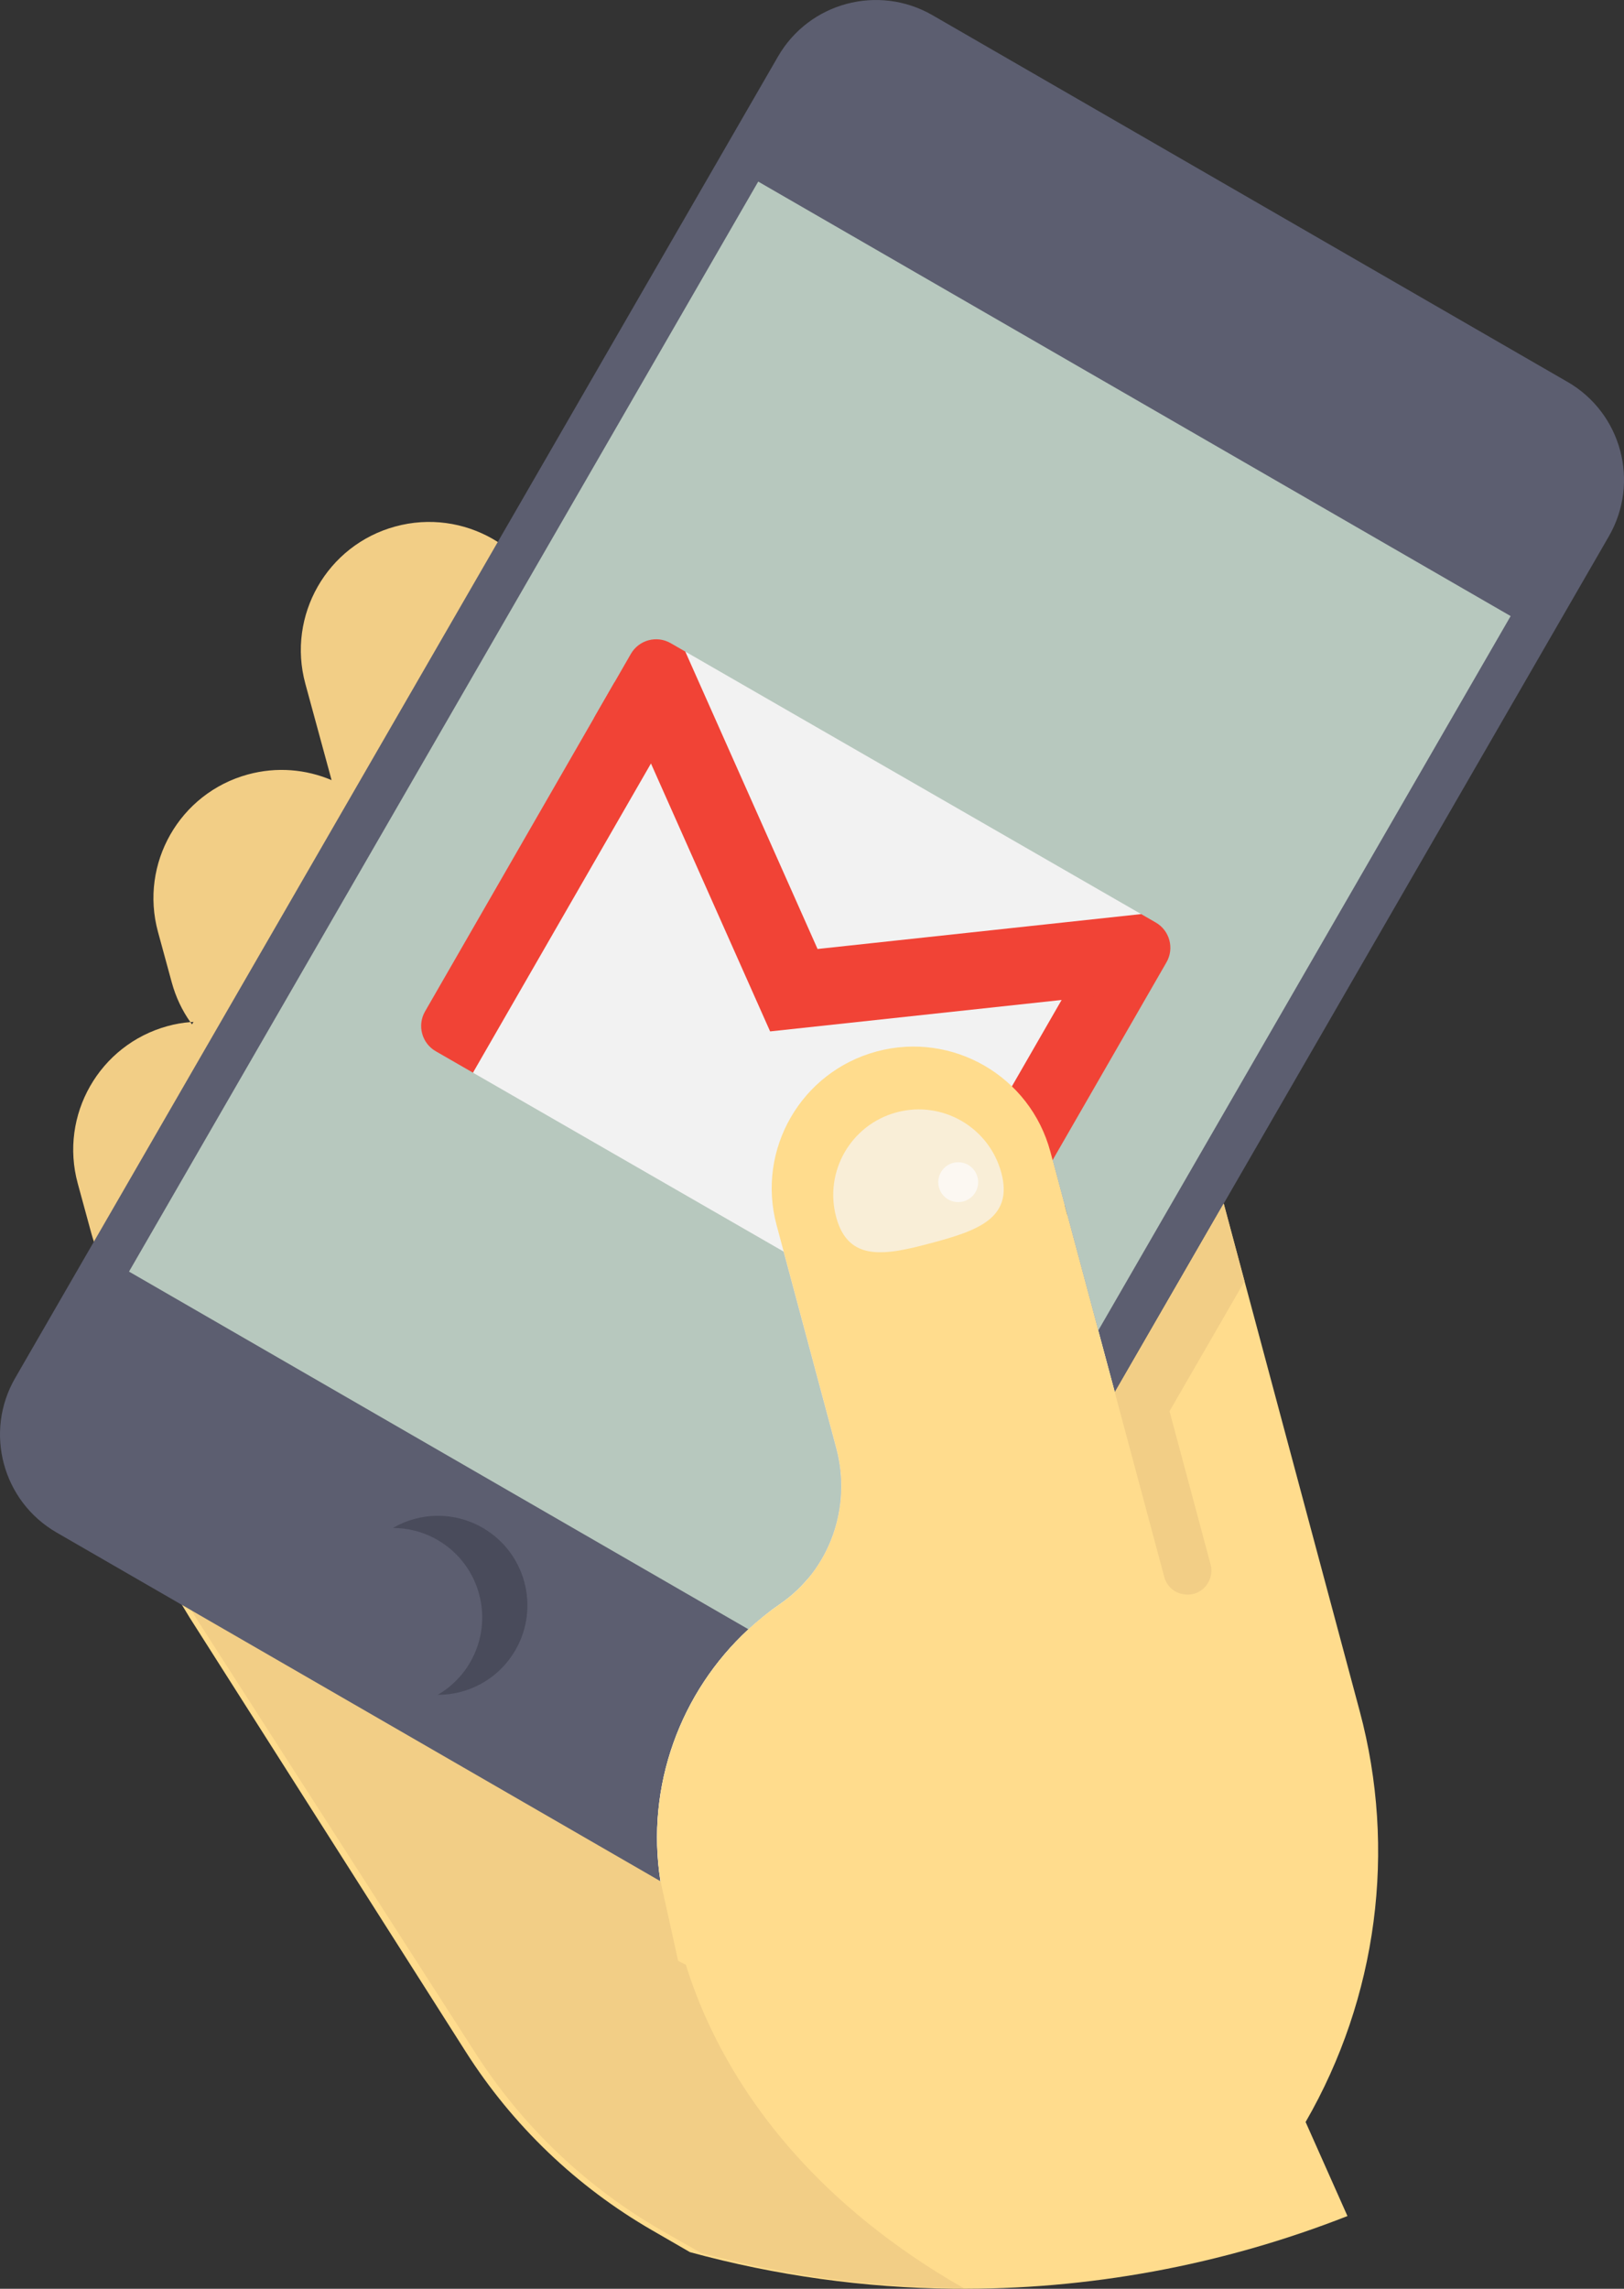 <?xml version="1.0" encoding="UTF-8" standalone="no"?>
<svg
   xmlns:osb="http://www.openswatchbook.org/uri/2009/osb"
   xmlns:dc="http://purl.org/dc/elements/1.1/"
   xmlns:cc="http://creativecommons.org/ns#"
   xmlns:rdf="http://www.w3.org/1999/02/22-rdf-syntax-ns#"
   xmlns:svg="http://www.w3.org/2000/svg"
   xmlns="http://www.w3.org/2000/svg"
   xmlns:xlink="http://www.w3.org/1999/xlink"
   id="svg8"
   version="1.1"
   viewBox="0 0 51.231 72.188"
   height="72.188mm"
   width="51.231mm">
  <rect x="0" y="0" width="51.231" height="72.188" fill="#333333" stroke="none"/>
  <defs
     id="defs2">
    <linearGradient
       osb:paint="solid"
       id="linearGradient4534">
      <stop
         id="stop4532"
         offset="0"
         style="stop-color:#000000;stop-opacity:1;" />
    </linearGradient>
    <linearGradient
       id="linearGradient4524">
      <stop
         id="stop4522"
         offset="0"
         style="stop-color:#2a7fff;stop-opacity:1;" />
    </linearGradient>
    <linearGradient
       gradientUnits="userSpaceOnUse"
       y2="100.118"
       x2="112.526"
       y1="100.118"
       x1="7.367"
       id="linearGradient4536"
       xlink:href="#linearGradient4534" />
  </defs>
  <g
     transform="translate(-211.577,-200.429)"
     id="layer1">
    <g
       transform="matrix(0.187,0,0,0.187,186.131,95.07)"
       id="g4669" />
    <g
       transform="matrix(0.187,0,0,0.187,186.131,95.07)"
       id="g4671" />
    <g
       transform="matrix(0.187,0,0,0.187,186.131,95.07)"
       id="g4673" />
    <g
       transform="matrix(0.187,0,0,0.187,186.131,95.07)"
       id="g4675" />
    <g
       transform="matrix(0.187,0,0,0.187,186.131,95.07)"
       id="g4677" />
    <g
       transform="matrix(0.187,0,0,0.187,186.131,95.07)"
       id="g4679" />
    <g
       transform="matrix(0.187,0,0,0.187,186.131,95.07)"
       id="g4681" />
    <g
       transform="matrix(0.187,0,0,0.187,186.131,95.07)"
       id="g4683" />
    <g
       transform="matrix(0.187,0,0,0.187,186.131,95.07)"
       id="g4685" />
    <g
       transform="matrix(0.187,0,0,0.187,186.131,95.07)"
       id="g4687" />
    <g
       transform="matrix(0.187,0,0,0.187,186.131,95.07)"
       id="g4689" />
    <g
       transform="matrix(0.187,0,0,0.187,186.131,95.07)"
       id="g4691" />
    <g
       transform="matrix(0.187,0,0,0.187,186.131,95.07)"
       id="g4693" />
    <g
       transform="matrix(0.187,0,0,0.187,186.131,95.07)"
       id="g4695" />
    <g
       transform="matrix(0.187,0,0,0.187,186.131,95.07)"
       id="g4697" />
    <g
       transform="translate(44.664,20.373)"
       id="g6477">
      <path
         style="fill:#ffdc8d;stroke-width:0.129"
         d="m 209.42,249.95 c -3.95,1.551 -8.183,2.337 -12.453,2.292 -2.771,-0.029 -5.556,-0.408 -8.289,-1.154 l -1.195,-0.69 c -2.382,-1.375 -4.396,-3.303 -5.873,-5.623 l -8.719,-13.708 -1.875,-3.097 -2.044,-3.376 15.513,8.023 c 1.707,0.985 3.7,-3.445 4.685,-5.151 l 16.347,-9.45 4.289,16.007 c 0.586,2.186 0.726,4.447 0.436,6.65 -0.29,2.203 -1.01,4.35 -2.142,6.311 z"
         id="path4852" />
      <g
         id="g4858"
         transform="matrix(0.112,0.064,-0.064,0.112,185.264,174.146)">
        <path
           style="fill:#f2ce86"
           d="m 381.471,479.19 c -18.725,10.553 -38.902,18.808 -60.155,24.398 h -10.7 c -21.337,0 -42.339,-5.141 -61.252,-14.994 L 137.633,430.33 113.026,416.799 269.708,428.617 c 0,0 30.313,50.573 111.741,50.573 0.012,0 0.012,0 0.022,0 z"
           id="path4854" />
        <path
           style="fill:#f2ce86"
           d="M 86.727,165.064 H 71.428 c -0.757,-0.047 -1.513,-0.084 -2.258,-0.084 -8.023,0 -16.033,3.063 -22.158,9.188 -12.238,12.237 -12.238,32.077 0,44.315 l 17.246,17.258 c -6.749,0.793 -13.283,3.771 -18.459,8.947 -12.238,12.238 -12.238,32.09 0,44.328 l 9.055,9.055 c 2.619,2.619 5.585,4.684 8.768,6.173 0.208,-0.147 0.425,-0.274 0.636,-0.414 v 0.689 c -0.211,-0.094 -0.427,-0.176 -0.636,-0.275 -1.526,1.032 -2.979,2.234 -4.335,3.591 -12.238,12.249 -12.238,32.09 0,44.328 l 9.055,9.056 c 0.985,0.973 2.018,1.872 3.087,2.69 v -24.035 h 15.298 z"
           id="path4856" />
      </g>
      <path
         style="fill:#5c5e70;stroke-width:0.129"
         d="m 216.36,192.1 -20.031,-11.565 c -1.707,-0.985 -3.889,-0.402 -4.874,1.305 l -24.064,41.68 c -0.985,1.705 -0.399,3.887 1.308,4.872 l 19.049,10.998 c -0.472,-3.009 0.635,-5.97 2.774,-7.946 l 11.035,-9.428 0.523,1.952 15.586,-26.996 c 0.985,-1.707 0.401,-3.887 -1.306,-4.873"
         id="path4860" />
      <path
         style="fill:#b7c8be;fill-opacity:1;stroke-width:0.129"
         d="m 194.571,213.219 c -1.194,0.319 -2.143,1.09 -2.715,2.082 -0.573,0.992 -0.766,2.2 -0.446,3.395 l 1.885,7.034 c 0.495,1.848 -0.193,3.832 -1.768,4.914 -0.355,0.243 -0.691,0.513 -1.003,0.8 l -19.541,-11.282 19.849,-34.379 23.736,13.704 -13.008,22.531 -1.51,-5.637 c -0.638,-2.386 -3.091,-3.802 -5.476,-3.162 z"
         id="path4862" />
      <path
         style="fill:#494b5b;stroke-width:0.129"
         d="m 183.172,232.1 c -0.524,0.908 -1.475,1.415 -2.452,1.411 0.413,-0.239 0.77,-0.585 1.026,-1.028 0.78,-1.351 0.318,-3.078 -1.033,-3.858 -0.443,-0.256 -0.927,-0.378 -1.405,-0.377 0.844,-0.493 1.923,-0.529 2.831,-0.005 1.351,0.78 1.813,2.507 1.033,3.858 z"
         id="path4864" />
      <path
         style="fill:#f2ce86;stroke-width:0.129"
         d="m 205.102,229.398 -1.295,-4.833 2.366,-4.097 -0.657,-2.452 -3.436,5.951 1.56,5.822 c 0.175,0.651 1.049,0.766 1.386,0.183 0.1,-0.174 0.127,-0.38 0.076,-0.574 z"
         id="path4866" />
      <path
         style="fill:#ffffff;stroke-width:0.129"
         d="m 196.756,221.485 0.873,-1.512 1.511,0.873 -0.873,1.512 -1.511,-0.873 m -4.153,-5.964 0.873,-1.511 1.511,0.873 -0.873,1.511 -0.873,1.512 -1.511,-0.873 0.873,-1.512 m 4.186,2.417 0.873,-1.511 1.512,0.873 -0.873,1.511 -1.512,-0.873 m 1.536,-4.041 -0.194,0.336 -1.511,-0.873 0.105,-0.182 c -0.688,-0.158 -1.424,-0.154 -2.154,0.041 -0.308,0.083 -0.6,0.195 -0.873,0.334 l -0.236,0.409 -0.232,-0.134 c -0.571,0.384 -1.038,0.891 -1.375,1.475 -0.572,0.991 -0.766,2.2 -0.447,3.393 l 1.885,7.035 c 0.495,1.847 -0.193,3.831 -1.769,4.913 -0.355,0.244 -0.691,0.513 -1.003,0.801 l -3.422,-1.976 -7e-5,1.1e-4 3.422,1.976 c -2.139,1.976 -3.246,4.937 -2.774,7.946 l 0.656,0.379 c 1.877,1.084 4.275,0.449 5.371,-1.417 l 8.305,-14.384 -0.523,-1.951 -0.98,-3.659 -0.766,1.326 -1.511,-0.873 0.873,-1.511 1.326,0.766 -0.451,-1.684 c -0.279,-1.044 -0.906,-1.902 -1.722,-2.484 m 16.241,-14.411 -12.865,-7.428 -2e-4,3.5e-4 12.865,7.428 2e-4,-3.5e-4"
         id="path4868" />
      <g
         id="g5989"
         transform="matrix(0.033,0.019,-0.019,0.033,188.432,197.87)">
        <g
           id="g5920">
          <polygon
             id="polygon5916"
             points="452.288,451.017 59.712,451.017 33.379,129.16 256,253.802 484.973,122.808 "
             style="fill:#f2f2f2" />
          <polygon
             id="polygon5918"
             points="256,60.983 473.886,60.983 256,265.659 38.114,60.983 "
             style="fill:#f2f2f2" />
        </g>
        <path
           id="path5922"
           d="M 59.712,155.493 V 451.017 H 24.139 C 10.812,451.017 0,440.206 0,426.878 V 111.967 l 39,1.063 z"
           style="fill:#f14336" />
        <path
           id="path5924"
           d="m 512,111.967 v 314.912 c 0,13.327 -10.812,24.139 -24.152,24.139 h -35.56 V 155.493 l 19.692,-46.525 z"
           style="fill:#f14336;fill-opacity:1" />
        <path
           id="path5926"
           d="m 512,85.122 v 26.845 L 452.288,155.493 256,298.561 59.712,155.493 0,111.967 V 85.122 C 0,71.795 10.812,60.983 24.139,60.983 H 38.114 L 256,219.792 473.886,60.983 h 13.962 c 13.34,0 24.152,10.811 24.152,24.139 z"
           style="fill:#f14336" />
        <polygon
           id="polygon5928"
           points="0,146.235 0,111.967 59.712,155.493 "
           style="fill:#f14336;fill-opacity:1" />
        <g
           id="g5930" />
        <g
           id="g5932" />
        <g
           id="g5934" />
        <g
           id="g5936" />
        <g
           id="g5938" />
        <g
           id="g5940" />
        <g
           id="g5942" />
        <g
           id="g5944" />
        <g
           id="g5946" />
        <g
           id="g5948" />
        <g
           id="g5950" />
        <g
           id="g5952" />
        <g
           id="g5954" />
        <g
           id="g5956" />
        <g
           id="g5958" />
      </g>
      <path
         style="fill:#ffdc8d;stroke-width:0.129"
         d="m 201.558,222.017 -1.51,-5.637 c -0.638,-2.385 -3.091,-3.801 -5.476,-3.162 -1.193,0.32 -2.143,1.091 -2.715,2.083 -0.572,0.991 -0.766,2.2 -0.446,3.393 l 1.885,7.035 c 0.495,1.847 -0.193,3.831 -1.769,4.913 -0.355,0.244 -0.691,0.513 -1.003,0.801 -2.14,1.976 -3.245,4.937 -2.774,7.946 l 0.555,2.509 c 1.707,0.986 5.788,0.483 6.773,-1.223 l 7.005,-16.709 z"
         id="path4898" />
      <path
         style="fill:#f9eed7;stroke-width:0.129"
         d="m 198.501,217.046 c -0.386,-1.439 -1.865,-2.293 -3.303,-1.907 -1.439,0.386 -2.293,1.865 -1.907,3.303 0.386,1.439 1.572,1.202 3.011,0.817 1.439,-0.386 2.585,-0.774 2.199,-2.213 z"
         id="path4900" />
      <circle
         style="fill:#fcf8f2;stroke-width:0.129"
         cx="279.4"
         cy="89.653"
         r="0.629"
         id="circle4902"
         transform="rotate(30)" />
    </g>
    <g
       transform="matrix(0.144,0,0,0.144,63.517,158.352)"
       id="g4904" />
    <g
       transform="matrix(0.144,0,0,0.144,63.517,158.352)"
       id="g4906" />
    <g
       transform="matrix(0.144,0,0,0.144,63.517,158.352)"
       id="g4908" />
    <g
       transform="matrix(0.144,0,0,0.144,63.517,158.352)"
       id="g4910" />
    <g
       transform="matrix(0.144,0,0,0.144,63.517,158.352)"
       id="g4912" />
    <g
       transform="matrix(0.144,0,0,0.144,63.517,158.352)"
       id="g4914" />
    <g
       transform="matrix(0.144,0,0,0.144,63.517,158.352)"
       id="g4916" />
    <g
       transform="matrix(0.144,0,0,0.144,63.517,158.352)"
       id="g4918" />
    <g
       transform="matrix(0.144,0,0,0.144,63.517,158.352)"
       id="g4920" />
    <g
       transform="matrix(0.144,0,0,0.144,63.517,158.352)"
       id="g4922" />
    <g
       transform="matrix(0.144,0,0,0.144,63.517,158.352)"
       id="g4924" />
    <g
       transform="matrix(0.144,0,0,0.144,63.517,158.352)"
       id="g4926" />
    <g
       transform="matrix(0.144,0,0,0.144,63.517,158.352)"
       id="g4928" />
    <g
       transform="matrix(0.144,0,0,0.144,63.517,158.352)"
       id="g4930" />
    <g
       transform="matrix(0.144,0,0,0.144,63.517,158.352)"
       id="g4932" />
  </g>
</svg>
